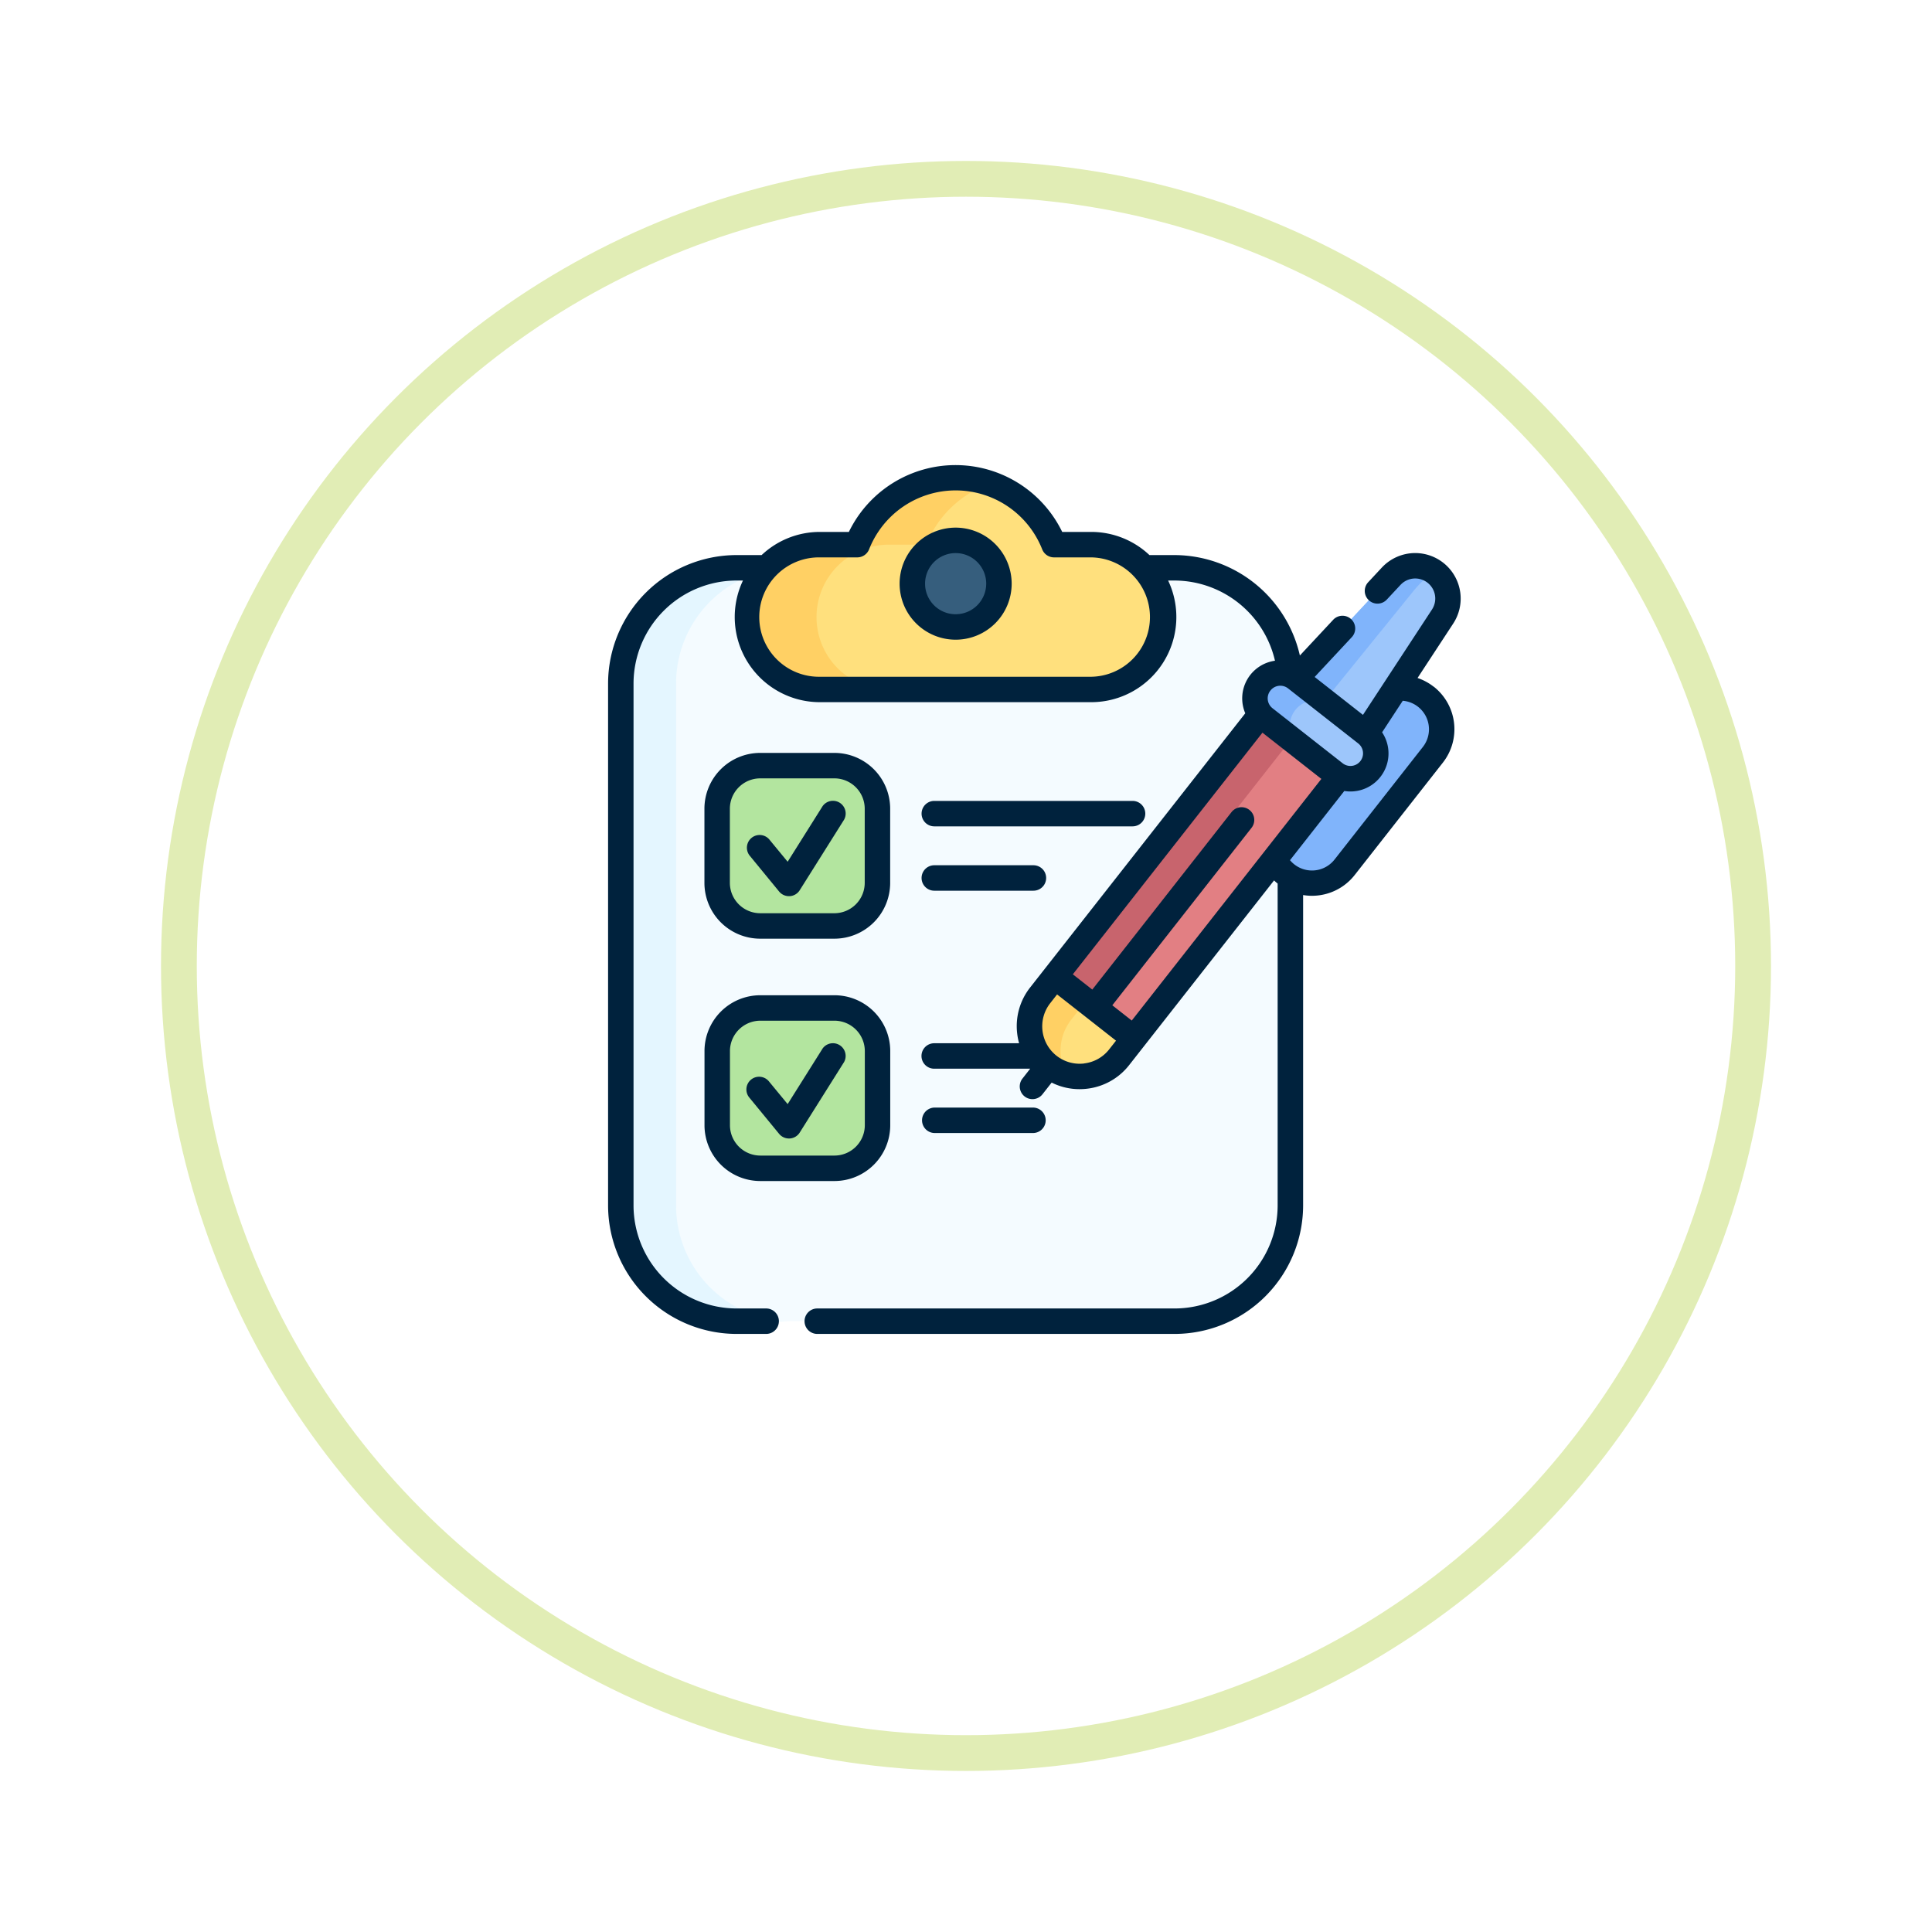 <svg xmlns="http://www.w3.org/2000/svg" xmlns:xlink="http://www.w3.org/1999/xlink" width="108" height="108" viewBox="0 0 108 108">
  <defs>
    <filter id="Elipse_5697" x="0" y="0" width="108" height="108" filterUnits="userSpaceOnUse">
      <feOffset dy="3" input="SourceAlpha"/>
      <feGaussianBlur stdDeviation="3" result="blur"/>
      <feFlood flood-opacity="0.161"/>
      <feComposite operator="in" in2="blur"/>
      <feComposite in="SourceGraphic"/>
    </filter>
  </defs>
  <g id="Grupo_1010591" data-name="Grupo 1010591" transform="translate(-801 -732)">
    <g id="Grupo_1008767" data-name="Grupo 1008767" transform="translate(210 -1191.893)">
      <g transform="matrix(1, 0, 0, 1, 591, 1923.89)" filter="url(#Elipse_5697)">
        <g id="Elipse_5697-2" data-name="Elipse 5697" transform="translate(9 6)" fill="#fff" stroke="#e1edb5" stroke-width="2">
          <circle cx="45" cy="45" r="45" stroke="none"/>
          <circle cx="45" cy="45" r="44" fill="none"/>
        </g>
      </g>
    </g>
    <g id="Grupo_16965" data-name="Grupo 16965" transform="translate(835 758)">
      <g id="Grupo_16963" data-name="Grupo 16963" transform="translate(0.711 0.711)">
        <g id="Grupo_16959" data-name="Grupo 16959">
          <path id="Trazado_26638" data-name="Trazado 26638" d="M2092.1,389.335h-24.477a6.471,6.471,0,0,1-6.471-6.471V353.691a6.471,6.471,0,0,1,6.471-6.471H2092.1a6.471,6.471,0,0,1,6.471,6.471v29.173a6.471,6.471,0,0,1-6.471,6.471Z" transform="translate(-2061.148 -342.191)" fill="#f4fbff"/>
          <path id="Trazado_26639" data-name="Trazado 26639" d="M2070.7,389.336h-3.077a6.471,6.471,0,0,1-6.472-6.472V353.692a6.47,6.47,0,0,1,6.472-6.47h3.077a6.47,6.47,0,0,0-6.47,6.47v29.172a6.47,6.47,0,0,0,6.47,6.472Z" transform="translate(-2061.148 -342.192)" fill="#e4f6ff"/>
          <path id="Trazado_26640" data-name="Trazado 26640" d="M2090.184,342.5a5.916,5.916,0,0,0-11,0H2077.1a4.048,4.048,0,1,0,0,8.1h15.167a4.048,4.048,0,0,0,0-8.1Z" transform="translate(-2065.975 -338.762)" fill="#ffe07d"/>
          <path id="Trazado_26641" data-name="Trazado 26641" d="M2086.614,339.085a5.928,5.928,0,0,0-3.572,3.412h-2.084a4.049,4.049,0,0,0,0,8.1H2077.1a4.049,4.049,0,1,1,0-8.1h2.083a5.918,5.918,0,0,1,7.429-3.412Z" transform="translate(-2065.975 -338.762)" fill="#ffd064"/>
          <ellipse id="Elipse_984" data-name="Elipse 984" cx="2.421" cy="2.421" rx="2.421" ry="2.421" transform="translate(16.289 3.496)" fill="#365e7d"/>
        </g>
        <g id="Grupo_16960" data-name="Grupo 16960" transform="translate(5.377 16.089)">
          <path id="Trazado_26642" data-name="Trazado 26642" d="M2076.748,374.784H2072.6a2.406,2.406,0,0,1-2.406-2.406v-4.151a2.406,2.406,0,0,1,2.406-2.406h4.151a2.406,2.406,0,0,1,2.406,2.406v4.151A2.406,2.406,0,0,1,2076.748,374.784Z" transform="translate(-2070.191 -365.822)" fill="#b3e59f"/>
        </g>
        <g id="Grupo_16961" data-name="Grupo 16961" transform="translate(5.377 29.635)">
          <path id="Trazado_26643" data-name="Trazado 26643" d="M2076.748,397.568H2072.6a2.406,2.406,0,0,1-2.406-2.406v-4.151a2.406,2.406,0,0,1,2.406-2.406h4.151a2.406,2.406,0,0,1,2.406,2.406v4.151A2.406,2.406,0,0,1,2076.748,397.568Z" transform="translate(-2070.191 -388.606)" fill="#b3e59f"/>
        </g>
        <g id="Grupo_16962" data-name="Grupo 16962" transform="translate(22.841 4.917)">
          <path id="Trazado_26644" data-name="Trazado 26644" d="M2123.114,368.933a2.313,2.313,0,0,0,3.249-.392l4.934-6.289a2.314,2.314,0,1,0-3.641-2.856l-4.934,6.289A2.313,2.313,0,0,0,2123.114,368.933Z" transform="translate(-2108.754 -351.685)" fill="#80b4fb"/>
          <path id="Trazado_26645" data-name="Trazado 26645" d="M2105.4,388.85l-.823,1.049a2.8,2.8,0,0,1-4.413-3.463l.823-1.049,4.4-.381Z" transform="translate(-2099.565 -362.428)" fill="#ffe07d"/>
          <path id="Trazado_26646" data-name="Trazado 26646" d="M2101.319,389.865a2.824,2.824,0,0,0,.325,1.014,2.805,2.805,0,0,1-1.48-4.442l.823-1.049,4.4-.382.006,1.511-2.671.231-.823,1.049A2.8,2.8,0,0,0,2101.319,389.865Z" transform="translate(-2099.565 -362.428)" fill="#ffd064"/>
          <path id="Trazado_26647" data-name="Trazado 26647" d="M2118.193,363.783l-11.823,15.069-4.413-3.462,11.8-15.042" transform="translate(-2100.535 -352.431)" fill="#e27f83"/>
          <path id="Trazado_26648" data-name="Trazado 26648" d="M2115.514,361.681l-11.823,15.069-1.734-1.36,11.8-15.042" transform="translate(-2100.535 -352.431)" fill="#c8646d"/>
          <path id="Trazado_26649" data-name="Trazado 26649" d="M2128.535,356.4l4.282-6.535a1.833,1.833,0,0,0-2.873-2.255l-5.328,5.714" transform="translate(-2109.722 -347.032)" fill="#9dc6fb"/>
          <path id="Trazado_26650" data-name="Trazado 26650" d="M2132.416,347.422c-.071-.055-.248.037-.481.236a6.819,6.819,0,0,0-.823.872l-4.9,6.047-1.592-1.249,5.327-5.714a1.833,1.833,0,0,1,2.472-.193Z" transform="translate(-2109.722 -347.032)" fill="#80b4fb"/>
          <path id="Trazado_26651" data-name="Trazado 26651" d="M2126.973,360.492l-3.919-3.074a1.416,1.416,0,1,0-1.749,2.228l3.919,3.074a1.416,1.416,0,0,0,1.749-2.228Z" transform="translate(-2108.16 -351.12)" fill="#9dc6fb"/>
          <path id="Trazado_26652" data-name="Trazado 26652" d="M2122.721,360.23a1.413,1.413,0,0,0,.532.944l-1.949-1.529a1.416,1.416,0,0,1,1.749-2.229l1.949,1.529a1.417,1.417,0,0,0-2.281,1.285Z" transform="translate(-2108.159 -351.12)" fill="#80b4fb"/>
        </g>
      </g>
      <g id="Grupo_16964" data-name="Grupo 16964" transform="translate(0 0)">
        <path id="Trazado_26653" data-name="Trazado 26653" d="M2090.481,343.445a3.132,3.132,0,1,0,3.132,3.132A3.135,3.135,0,0,0,2090.481,343.445Zm0,4.841a1.709,1.709,0,1,1,1.709-1.709A1.71,1.71,0,0,1,2090.481,348.286Z" transform="translate(-2071.06 -339.95)" fill="#00223d"/>
        <path id="Trazado_26654" data-name="Trazado 26654" d="M2072.112,375.01h4.151a3.12,3.12,0,0,0,3.116-3.117v-4.151a3.12,3.12,0,0,0-3.116-3.117h-4.151a3.12,3.12,0,0,0-3.116,3.117v4.151A3.12,3.12,0,0,0,2072.112,375.01Zm-1.694-7.268a1.7,1.7,0,0,1,1.694-1.694h4.151a1.7,1.7,0,0,1,1.694,1.694v4.151a1.7,1.7,0,0,1-1.694,1.694h-4.151a1.7,1.7,0,0,1-1.694-1.694Z" transform="translate(-2063.618 -348.537)" fill="#00223d"/>
        <path id="Trazado_26655" data-name="Trazado 26655" d="M2074.777,374.174a.712.712,0,0,0,.549.259h.046a.711.711,0,0,0,.557-.332l2.481-3.945a.711.711,0,0,0-1.2-.758l-1.956,3.111-1.031-1.252a.711.711,0,0,0-1.1.9Z" transform="translate(-2065.224 -350.337)" fill="#00223d"/>
        <path id="Trazado_26656" data-name="Trazado 26656" d="M2090.124,370.56h11.083a.711.711,0,0,0,0-1.423h-11.083a.711.711,0,1,0,0,1.423Z" transform="translate(-2071.896 -350.366)" fill="#00223d"/>
        <path id="Trazado_26657" data-name="Trazado 26657" d="M2090.124,376.611h5.541a.711.711,0,0,0,0-1.423h-5.541a.711.711,0,1,0,0,1.423Z" transform="translate(-2071.896 -352.82)" fill="#00223d"/>
        <path id="Trazado_26658" data-name="Trazado 26658" d="M2069,394.678a3.12,3.12,0,0,0,3.116,3.117h4.151a3.12,3.12,0,0,0,3.116-3.117v-4.151a3.12,3.12,0,0,0-3.116-3.117h-4.151a3.12,3.12,0,0,0-3.116,3.117Zm1.423-4.151a1.7,1.7,0,0,1,1.694-1.694h4.151a1.7,1.7,0,0,1,1.694,1.694v4.151a1.7,1.7,0,0,1-1.694,1.694h-4.151a1.7,1.7,0,0,1-1.694-1.694Z" transform="translate(-2063.618 -357.775)" fill="#00223d"/>
        <path id="Trazado_26659" data-name="Trazado 26659" d="M2074.777,396.958a.71.71,0,0,0,.549.259l.046,0a.709.709,0,0,0,.557-.331l2.481-3.945a.711.711,0,0,0-1.2-.757l-1.956,3.111-1.031-1.251a.711.711,0,1,0-1.1.9Z" transform="translate(-2065.224 -359.575)" fill="#00223d"/>
        <path id="Trazado_26660" data-name="Trazado 26660" d="M2095.665,399.394a.712.712,0,0,0,0-1.423h-5.541a.712.712,0,0,0,0,1.423Z" transform="translate(-2071.896 -362.057)" fill="#00223d"/>
        <path id="Trazado_26661" data-name="Trazado 26661" d="M2106.094,349.952a3.028,3.028,0,0,0-.9-.486l1.995-3.045a2.545,2.545,0,0,0-2.128-3.939,2.555,2.555,0,0,0-1.861.809l-.766.822a.711.711,0,1,0,1.041.97l.766-.821a1.121,1.121,0,0,1,1.758,1.379l-3.857,5.887-2.7-2.119,2.095-2.246a.712.712,0,0,0-1.041-.97l-1.88,2.016a7.213,7.213,0,0,0-7.009-5.614h-1.4a4.741,4.741,0,0,0-3.257-1.294h-1.62a6.627,6.627,0,0,0-11.926,0h-1.62a4.742,4.742,0,0,0-3.257,1.294h-1.4a7.191,7.191,0,0,0-7.183,7.182V378.95a7.191,7.191,0,0,0,7.183,7.183h1.654a.711.711,0,1,0,0-1.423h-1.654a5.767,5.767,0,0,1-5.76-5.76V349.776a5.766,5.766,0,0,1,5.76-5.758h.357a4.759,4.759,0,0,0,4.3,6.8h15.167a4.759,4.759,0,0,0,4.3-6.8h.357a5.783,5.783,0,0,1,5.616,4.483,2.124,2.124,0,0,0-1.661,2.938l-12.023,15.324a3.492,3.492,0,0,0-.725,2.592,3.527,3.527,0,0,0,.105.529h-4.745a.711.711,0,0,0,0,1.423h5.365l-.432.552a.711.711,0,1,0,1.119.878l.513-.654a3.479,3.479,0,0,0,1.56.368,3.577,3.577,0,0,0,.428-.026,3.493,3.493,0,0,0,2.345-1.32l8.1-10.323c.062.061.128.119.2.175V378.95a5.766,5.766,0,0,1-5.758,5.76h-19.977a.711.711,0,1,0,0,1.423h19.977a7.191,7.191,0,0,0,7.182-7.183V361.6a3.032,3.032,0,0,0,2.879-1.115l4.934-6.289a3.026,3.026,0,0,0-.513-4.247Zm-19.138-.555H2071.79a3.337,3.337,0,1,1,0-6.673h2.084a.712.712,0,0,0,.661-.45,5.2,5.2,0,0,1,9.676,0,.711.711,0,0,0,.661.45h2.084a3.337,3.337,0,0,1,0,6.673Zm10.013.773a.7.7,0,0,1,.989-.12l3.919,3.074h0a.7.7,0,1,1-.87,1.109l-3.919-3.075a.7.7,0,0,1-.119-.989Zm-7.751,18.445-1.087-.853,7.784-9.922a.711.711,0,1,0-1.119-.878l-7.784,9.922-1.088-.853,10.6-13.508,3.293,2.584Zm-2.658,2.4a2.093,2.093,0,0,1-1.9-3.37l.384-.49,3.294,2.585-.385.489A2.076,2.076,0,0,1,2086.56,371.011Zm18.928-17.69-4.934,6.289a1.6,1.6,0,0,1-2.49.037l3.035-3.868a2.191,2.191,0,0,0,.341.027,2.126,2.126,0,0,0,1.772-3.307l1.155-1.764a1.6,1.6,0,0,1,1.121,2.586Z" transform="translate(-2059.952 -337.566)" fill="#00223d"/>
      </g>
    </g>
  </g>
</svg>
